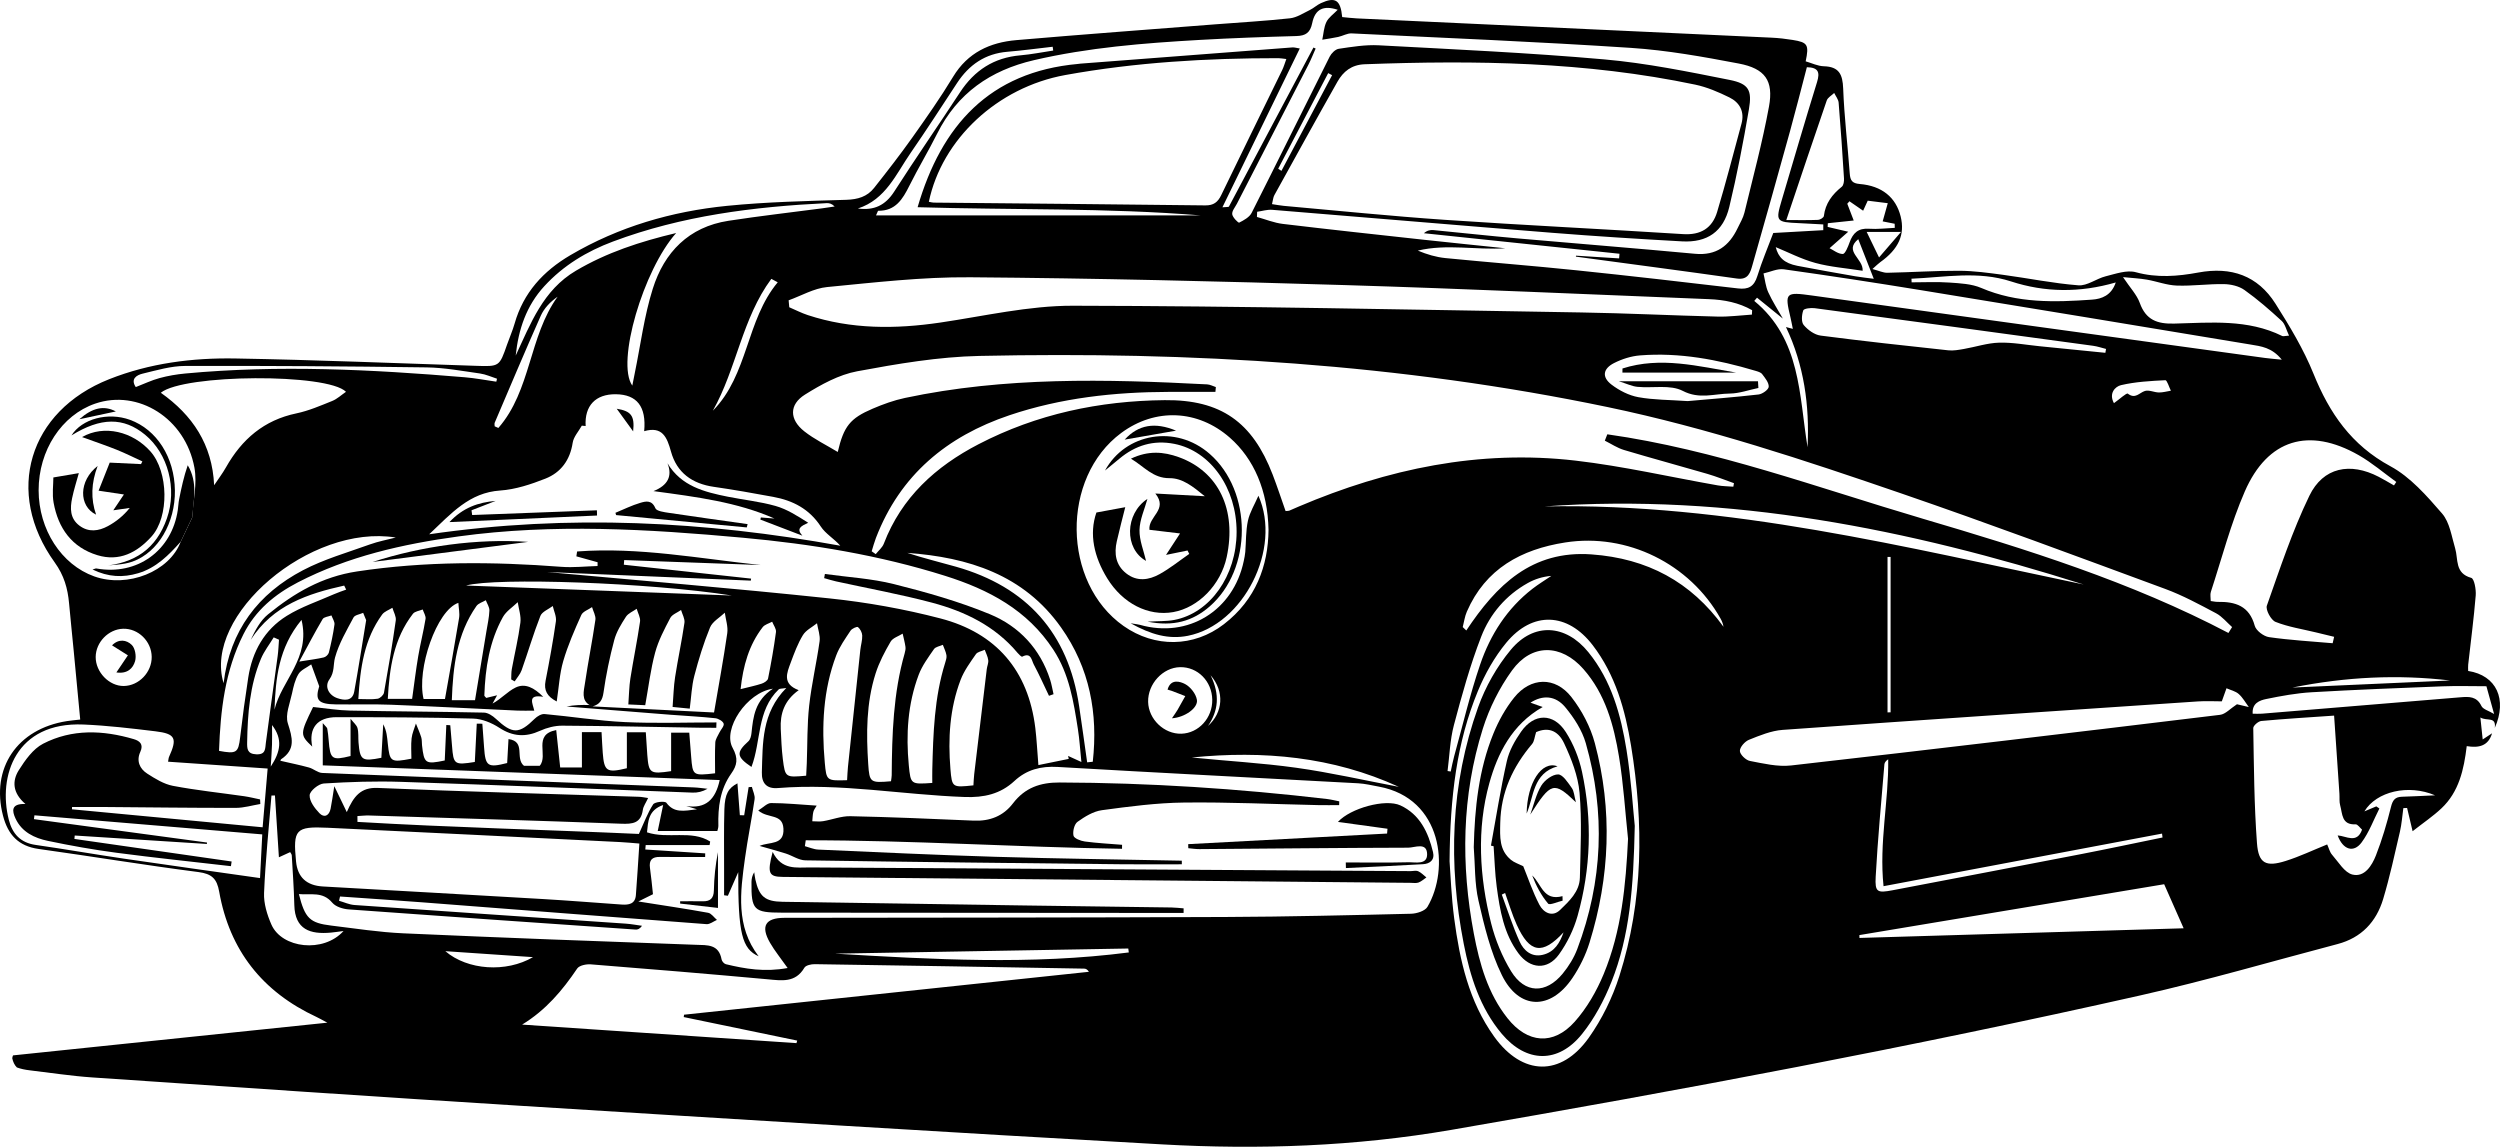 <?xml version="1.0" encoding="UTF-8"?>
<svg id="Layer_2" data-name="Layer 2" xmlns="http://www.w3.org/2000/svg" viewBox="0 0 5705.06 2617">
  <g id="Layer_1-2" data-name="Layer 1">
    <path d="m412.35,1236.21c-27.39,30.53-55.54,59.52-96.86,71.86-35.07,10.47-68.4,8.95-104.32-8.43,4.89-1.36,7.02-2.69,8.85-2.36,92.73,16.81,172.41-40.57,185.81-133.99,1.13-7.89,1.36-15.93,2.91-23.72,5.2-26.13,10.81-52.17,19.68-77.82,23.54,39.07,13.37,79.45,10.12,119.4-8.73,18.36-17.46,36.71-26.19,55.07Z"/>
    <path d="m250.37,1055.71c20.01.95,45.73,2.18,71.46,3.4,1.02-2.06,2.03-4.13,3.05-6.19-19.6-8.96-38.89-18.67-58.86-26.7-23.87-9.6-48.31-17.77-78.77-28.83,50.69-28.97,115.81-12.23,155.81,32.47,41.54,46.42,43.56,149.51,2.34,194.93-32.82,36.17-73.1,57.35-123.05,42.17-58.49-17.78-89.39-61.57-99.99-119.65-3.63-19.87-.58-40.97-.58-57.76,23.15-3.94,39.82-6.78,58.13-9.89-4.82,17.66-11.17,37.11-15.31,57.01-4.83,23.2-5.14,46.33,16.53,62.73,21.12,15.98,43.95,12.6,64.99,1.27,18.72-10.08,35.56-23.64,50-41.58-11.18,1.61-22.35,3.21-37.56,5.4,8.82-13.13,15.3-22.8,24.22-36.09-20.23-3.03-38.13-5.71-57.78-8.65,8.29-20.93,16.06-40.53,25.37-64.04Z"/>
    <path d="m232.68,1291.9c75.29-5.92,124.04-39.82,148.23-108.97,23.65-67.62,2.7-147.7-49.96-190.98-49.06-40.32-101.13-39.78-167.91,1.75,24-38.05,83.33-53.9,133.56-35.66,61.22,22.22,101.65,85.85,102.54,161.38.86,73.12-37.78,140.84-96.48,162.05-21.74,7.86-46.56,7.21-69.98,10.43Z"/>
    <path d="m222.86,1063.3q-22.25,57.87-3.58,111.15c-40.06-19.43-40.06-77.24,3.58-111.15Z"/>
    <path d="m264.39,938.92c-28.36,6.05-56.01,11.94-83.43,17.79,30.46-26.62,56.38-32,83.43-17.79Z"/>
    <path d="m255.67,1472.71c15.06-15.41,33.09-12.77,45.14-.87,7.6,7.51,10.61,25.59,7.52,36.63-4.8,17.09-18.07,29.75-42.75,26.05,9.79-14.55,18.03-26.8,26.27-39.05-11.82-7.44-23.65-14.89-36.17-22.77Z"/>
    <path d="m5632.41,1531.19c0-4.72-.47-9.67.07-14.51,5.86-52.62,12.88-105.15,17.17-157.89,1.1-13.58-3.36-38.19-10.17-40.07-38-10.53-29.29-42.38-36.77-67.42-8.15-27.27-12.41-59.35-29.8-79.43-34.81-40.21-72.26-83.22-117.91-107.89-88.99-48.1-139.06-120.89-175.53-211.1-22.57-55.84-54.35-108.55-86.69-159.69-40.65-64.29-101.01-85.25-176.25-71.28-46.84,8.7-94.14,12.61-142.5-.7-20.6-5.67-46.2,3.69-68.77,9.28-21.27,5.27-42.13,22.17-62.15,20.62-57.47-4.43-114.34-16.2-171.61-23.9-33.26-4.47-66.82-9.16-100.26-9.32-54.76-.25-109.54,3.52-164.32,4.57-9.55.18-19.2-4.67-34-8.56,9.41-8.29,13.33-12.42,17.88-15.65,41.94-29.8,56.8-62.91,46.55-104.23-10.79-43.47-42.56-69.91-93.46-74.14-17.19-1.43-21.57-8.12-22.7-23.64-4.75-64.77-12.57-129.39-15.02-194.23-1.22-32.3-9.37-49.87-44.19-50.81-14.01-.38-27.84-7.35-41.39-11.22,7.98-38.1,4.63-43.35-29.81-48.86-15.76-2.52-31.71-4.4-47.65-5.15-315.45-14.76-630.9-29.29-946.35-43.97-11.54-.54-23.03-2.04-33.87-3.04-3.73-39.33-15.82-46.7-48.51-31.81-8.96,4.08-16.44,11.37-25.33,15.7-14.75,7.18-29.64,17.19-45.25,18.9-56.59,6.18-113.5,9.32-170.29,13.76-151.4,11.85-302.86,23-454.16,36.05-60.21,5.2-110.97,28.39-144.37,83.64-28.9,47.82-61.16,93.7-93.53,139.31-27.71,39.04-57.16,76.88-86.85,114.45-15.77,19.95-37.18,26.22-63.34,27.01-90.79,2.75-181.86,4.75-272.15,13.77-126.36,12.62-246.86,47.6-357.46,112.52-61.96,36.37-107.27,85.67-127.31,156.14-4.63,16.29-11.64,31.9-17.22,47.93-17.62,50.65-17.54,50.25-71.66,48.47-182.74-6.01-365.47-13.52-548.26-16.75-98.26-1.74-195.72,10.7-288.15,47.32-183.52,72.71-239.56,258.05-124.25,418.06,21.39,29.69,29.7,59.3,32.79,93.16,3.35,36.81,7.23,73.57,10.76,110.36,4.92,51.32,9.73,102.65,14.69,155.08-12.66,1.46-21.46,2.18-30.16,3.53-113.99,17.7-174.26,107.61-145.98,216.09,11.24,43.13,34.99,69.26,81.18,75.69,121.64,16.93,242.85,37.05,364.64,52.72,30.78,3.96,42.24,15.34,47.43,44.69,23.64,133.83,98.84,228.72,221.93,285.92,6.05,2.81,11.84,6.2,24.94,13.12-243.92,25.38-480.07,49.95-717.34,74.64-.94,2.11-1.47,4.31-1.74,6.54,1.68,7.95,5.01,15.61,10.53,20.94,9.06,3.38,18.79,5.36,29.17,6.58,47.61,5.61,95.1,13.01,142.87,16.25,326.01,22.16,652.01,44.44,978.13,64.76,487.7,30.4,975.4,60.74,1463.28,88.03,220.81,12.35,440.81,4.72,660.1-33.13,526.7-90.91,1051.84-189.53,1573.24-307.07,150.85-34.01,299.54-77.61,449.18-116.99,54.16-14.25,88.32-50.64,103.93-102.61,15.18-50.54,26.33-102.33,38.29-153.8,4.09-17.58,5.28-35.82,7.8-53.76,2.85-.13,5.71-.25,8.56-.38,3.57,15.06,7.14,30.11,12.58,53.09,24.74-19.42,46.7-34.21,65.73-52.12,40.11-37.74,51.34-88.57,57.8-142.07,27.48,4.64,49.29-.18,57.76-29.29-5.66,3.73-11.31,7.46-21.36,14.08-1.82-17.27-3.27-31.09-5.28-50.16,14.65,9.08,36.4-3.24,32.89,23.77,28.91-65.25,3.85-119.82-60.74-129.93Zm-41.29,21.69c-117.9,5.29-235.81,10.58-359.7,16.13,123-24.64,240.9-30.12,359.7-16.13Zm-208.68-514.26c30.4,17.33,57.38,40.64,85.93,61.2-1.75,2.65-3.5,5.29-5.25,7.94-11.61-6.57-23.02-13.52-34.85-19.66-65.06-33.78-126.71-21.93-158.29,43.38-38.88,80.4-67.06,166.11-96.94,250.56-3.33,9.4,9.38,33,19.76,37.12,29.13,11.57,60.94,16.39,91.7,23.87,14.01,3.41,28.03,6.79,42.05,10.18-1.12,4.88-2.25,9.77-3.38,14.65-48.44-4.27-97.1-6.99-145.17-13.89-12.27-1.76-29.61-14.88-32.66-26.05-12.4-45.36-44.28-55.11-84.58-54.42-4.82.08-9.66-1.14-15.84-1.93,0-7.65-1.7-14.82.26-20.8,25.13-76.73,45.39-155.65,77.54-229.36,52.06-119.36,146.45-147.35,259.71-82.78Zm-1858.15,117.03c423.53-30.29,830.74,51.8,1230.75,178.21-406.98-85.18-810.83-186.42-1230.75-178.21Zm790.1,115.3v354.65c-2.34.02-4.67.04-7.01.05v-354.66c2.34-.01,4.67-.03,7.01-.04Zm71.17-87.94c-237.55-69.99-471.03-156.97-717.63-191.92-1.9,4.85-3.8,9.69-5.69,14.54,14.54,7.21,28.41,16.64,43.74,21.23,63.14,18.9,126.81,36.02,190.08,54.48,20.6,6.01,40.6,14.12,60.87,21.27-.47,2.68-.93,5.35-1.4,8.03-11.82-.95-23.81-.94-35.43-2.98-108.17-19.02-215.64-43.85-324.54-56.52-219.63-25.57-429.41,18.71-631.45,104.65-7.35,3.12-14.59,6.51-21.97,9.54-1.71.7-3.81.44-8.41.88-9.65-27.34-18.87-55.55-29.5-83.21-46.17-120.12-118.3-171.16-246.36-169.87-148.88,1.5-291.72,31.56-424.78,100.58-97.87,50.77-175.62,121.12-216.2,226.95-3.45,9.01-12.2,15.98-18.48,23.9-3.08-2.18-6.15-4.35-9.23-6.53,3.21-10.16,5.9-20.52,9.72-30.45,55.29-143.68,161.93-231.9,304.77-280.03,117.72-39.66,239.55-52.91,363.15-53.27,35.6-.1,71.2-.02,106.8-.02.33-3.65.65-7.31.98-10.96-6.61-2.13-13.13-5.81-19.83-6.16-230.87-12.03-461.51-17.46-689.59,30.96-25.22,5.35-50.02,14.35-73.79,24.52-51.63,22.07-65.86,40.18-79.6,98.79-26.59-16.13-53.47-29.07-76.33-47.1-34.17-26.94-34.99-61.01,1.55-83.85,36.69-22.94,77.38-45.42,119.1-53.19,91.99-17.12,185.55-33.05,278.79-35.05,481.78-10.38,960.87,18,1433.94,116.76,228.36,47.67,449.34,121.21,669.4,196.83,202.06,69.44,402.32,144.16,602.8,218.09,40.1,14.79,78.19,35.49,116.08,55.57,13.87,7.35,24.49,20.82,36.59,31.5-2.79,4.48-5.58,8.96-8.37,13.44-222.49-116.82-460.66-190.94-699.75-261.38Zm-1946.75,548.83c-22.06,4.49-44.12,8.98-69.17,14.08-2.69-33.13-3.91-58.9-7-84.44-15.98-131.78-89.57-217-216.34-250.14-82.74-21.63-167.97-36.8-253.05-45.76-222.42-23.45-445.36-41.9-644.91-60.21,139.27,5.88,302.16,12.75,465.05,19.62.2-1.53.39-3.06.59-4.59-96.79-10.57-193.59-21.14-290.38-31.71.28-3.54.57-7.07.85-10.61,103.9,3.78,207.8,7.56,311.69,11.34-139.52-14.62-278.34-41.54-419.19-30.95-.56,3.7-1.12,7.39-1.68,11.09,16.15,4.5,32.3,8.99,48.45,13.49-.03,2.87-.05,5.74-.08,8.61-27.56.74-55.32,3.93-82.66,1.83-155.79-11.98-310.65-12.92-466.18,10.54-80.29,12.11-143.5,49.42-203.1,97.91-17.53,14.26-29.05,35.91-39.6,58.21,50.99-79.3,130.12-105.27,213.35-123.84l4.53,9.2c-9.13,3.4-18.45,6.35-27.34,10.29-36.37,16.11-74.89,28.84-108.35,49.67-50.86,31.67-78.63,81.35-87.76,140.52-7,45.39-13.21,90.93-18.51,136.55-4.07,35.11-8.05,38.53-48.19,30.95,3.2-91.96,13.38-182.44,55.88-266.52,27.32-54.06,71.14-90.58,123.76-117.85,115.21-59.71,239.84-87.57,366.93-104.99,216.31-29.65,432.82-16.73,648.98,3.01,156.42,14.28,310.96,39.58,461.34,86.95,99.58,31.37,187.66,77.7,247.04,168.55,36.39,55.68,46.2,118.37,56.06,181.51,3.65,23.37,5.07,47.09,7.93,74.75-12.92-5.91-21.62-9.89-30.32-13.86.46,2.27.93,4.54,1.39,6.8Zm-186.98-204.87c-9.65,79.9-19.2,159.8-28.66,239.72-.93,7.85-1.13,15.79-1.8,25.51-48.04,5.12-48.97,5.19-52.47-37.41-5.68-69.2-1.72-137.84,23.22-203.33,7.99-20.99,22-39.92,34.93-58.64,3.73-5.4,13.29-6.76,20.18-9.98,2.8,7.85,6.98,15.54,7.98,23.62.82,6.59-2.55,13.6-3.38,20.51Zm-124.32,259.7c-48.93,3.43-49.4,3.48-53.58-40.07-6.74-70.37-2.53-139.98,22.51-206.61,7.9-21.02,21.98-39.97,34.92-58.7,3.7-5.36,13.33-6.63,20.24-9.78,2.88,7.88,6.87,15.56,8.24,23.69.93,5.53-1.23,11.87-3,17.53-24.77,79.23-27.22,161.13-29.3,243.07-.25,9.81-.03,19.62-.03,30.86Zm-63-295.87c-26.08,91.11-28.92,184.66-29.61,278.46-.03,3.88-.9,7.75-1.62,13.59-47.12,3.98-49.16,3.08-51.94-38.82-4.63-69.86-4.7-139.78,16.85-207.29,8.07-25.28,20.79-49.44,34.22-72.45,4.99-8.55,18.1-12.35,27.5-18.32,2.2,10.01,4.92,19.95,6.38,30.07.68,4.75-.44,10.03-1.8,14.76Zm-101.2-8.11c-9.52,88.97-18.91,177.96-28.22,266.96-1.01,9.65-1.28,19.38-2.01,30.79-46.65,1.41-47.15,1.46-50.91-40.14-7.51-83.24-3.78-165.61,26.09-244.66,7.61-20.13,20.74-38.35,32.75-56.52,3.13-4.74,14.69-9.86,16.91-8.06,5.18,4.21,9.43,12.41,9.7,19.16.42,10.75-3.13,21.59-4.3,32.47Zm-158.79,29.15c7.95-21.35,15.95-43.14,27.71-62.43,6.92-11.36,21.21-18.23,32.19-27.12,2.18,13.71,7.75,27.9,5.92,41.05-6.84,49.21-18.35,97.83-23.8,147.15-4.8,43.43-3.81,87.5-5.43,131.29-.36,9.64-.95,19.27-1.41,28.38-47.39,4.28-47.97,4.35-53.3-38.23-2.83-22.66-3.6-45.61-4.72-68.45-1.71-34.69,8.01-64.9,40.94-88.48-38.25-14.35-26.89-39.55-18.1-63.16Zm-33.74-69.41c-4.72,35.53-11.01,70.88-18.06,106.04-.95,4.74-8.78,9.71-14.42,11.59-14.05,4.67-28.67,7.62-48.23,12.56,5.73-53.47,19.06-100.69,50.35-141.36,4.7-6.11,14.32-8.43,21.67-12.51,3.1,7.92,9.68,16.31,8.7,23.69Zm-237.12,188.89c32.87,2.57,65.85,4.16,98.61,7.68,7.12.77,17.56,6.77,19.16,12.44,1.56,5.49-6.53,13.53-9.93,20.66-3.49,7.32-8.81,14.77-9.19,22.38-1.2,23.59-.44,47.28-.44,70.2-50.71,5.79-51.19,5.42-54.61-37.83-1.41-17.75-2.81-35.5-4.34-54.86h-41.4v87.77c-48.11,7.17-51.04,5.03-54.37-36.85-1.33-16.71-2.22-33.45-3.42-51.9h-43.21v82.1c-46.08,11.15-51.83,7.17-55.07-35.41-1.13-14.84-1.73-29.72-2.71-47h-44.81v80.65h-49.57c-3-28.26-5.82-54.76-9.06-85.32-54.61,10.55-17.03,57.65-37.72,81.6h-35.83c-21.43-17.33,5.23-55.39-35.35-61.04-1.09,19.62-2.08,37.34-3.04,54.67-44.53,11.25-49.7,7.6-52.69-35.79-1.24-17.99-2.64-35.97-3.97-53.95-4.24-.04-8.49-.07-12.73-.11-1.48,29.33-2.97,58.67-4.42,87.4-46.79,7.45-48.76,5.95-52.02-36.53-1.21-15.76-2.66-31.5-4-47.25-3-.19-6.01-.39-9.01-.58-1.21,27.18-2.42,54.36-3.61,80.98-44.18,9.22-47.22,7.1-51.88-35.03-.66-5.96,0-12.27-1.75-17.85-3.37-10.7-8.03-20.99-12.16-31.45-3.43,11.24-8.6,22.28-9.86,33.75-1.71,15.57-.43,31.47-.43,46.5-47.33,9.04-49.4,7.69-53.89-34.41-1.55-14.55-2.35-29.18-10.46-44.12-1.42,25.64-2.83,51.28-4.22,76.46-44.21,8.86-48.74,5.78-52.14-34.91-.92-10.95.46-22.39-2.3-32.78-1.87-7.04-9.12-12.64-15.87-21.33v84.97c-42.54,10.62-46.55,7.82-49.94-35.89-.69-8.94-1.68-17.88-3.24-26.7-.42-2.4-3.4-4.34-10.24-12.5v96.41c299.77,11.1,602.44,22.31,905.81,33.54-9.69,44.63-31.88,66.17-76.44,59.19,5.51,1.69,11.02,3.37,24.6,7.53-31.25,4.17-52.56,8.47-69.85-14.87-3.22-4.35-26.41-2.16-30.19,3.64-12.71,19.55-20.82,42.09-32.53,67.48-211.76-9.6-427.18-14.74-642.22-27.48-.03-4.44-.07-8.87-.1-13.31,8.89-.47,17.81-1.6,26.68-1.32,191.79,5.99,383.59,11.69,575.34,18.79,26.05.96,44.95-.93,49.29-31.5,1.19-8.4,7.01-16.14,12.08-27.16-8.23-1.14-14.52-2.59-20.85-2.8-198.77-6.5-397.6-11.78-596.29-20.21-38.85-1.65-54.82,19.16-70.53,55.15-10.5-21.8-17.71-36.75-28.51-59.18-3.68,22.87-5.54,37.33-8.44,51.58-3.23,15.87-14.55,21.43-25.47,10.1-10.77-11.18-22.97-27.49-22.33-40.97.47-9.84,20.29-26.06,32.28-26.82,58.69-3.71,117.72-5.67,176.49-3.73,221.74,7.3,443.42,16.42,665.13,24.55,11.28.41,22.67-2.11,34.04-8.75-10.49-1.08-20.96-2.74-31.48-3.14-282.59-10.9-565.19-21.55-847.76-32.98-10.21-.41-19.77-9.52-30.23-12.41-20.82-5.76-42.06-10.02-64.46-15.21-.7,3.1-1.11-2.3,1.11-3.8,33.44-22.52,25.48-49.09,15.1-81.8-6.28-19.78,4.7-45.47,9.51-68.17,3.22-15.22,6.88-31.28,14.76-44.29,5.71-9.44,18.65-14.51,29.1-22.05,6.48,17.72,11.28,30.86,18.23,49.89-9.68,31.38-2.93,40.85,38.01,41.38,41.97.54,84-.86,125.92.78,96.19,3.78,192.33,8.96,288.5,13.4,11.8.55,23.65.07,38.3.07-3.43-16.43-16.66-37.76,20.45-31.58-20.89-20.89-41.31-31.58-62.96-21.15-18.44,8.88-32.92,25.99-52.65,36.58,2.91-5.33,5.83-10.67,10.32-18.89-9.77,2.38-17.49,4.26-24.72,6.02-2.11-2.59-4.38-4.09-4.34-5.5,2.1-62.49,11.54-123.57,42.31-178.94,7.48-13.46,22.41-22.79,33.91-34.02,2.25,15.63,8.01,31.72,6.04,46.8-4.63,35.58-13.12,70.65-19.61,106.01-1.4,7.64-.94,15.61-1.34,23.43,2.63,1.5,5.26,2.99,7.89,4.49,5.39-8.44,12.6-16.24,15.86-25.44,14.6-41.2,26.87-83.26,42.82-123.9,3.83-9.74,18.55-15.21,28.26-22.65,2.59,11.67,8.75,23.85,7.16,34.93-6.5,45.43-14.76,90.64-23.58,135.7-4.32,22.08,3.6,35.93,25.44,47.22,4.93-32.29,6.45-63.21,14.88-92.11,10.52-36.05,25.78-70.87,41.21-105.23,3.61-8.05,16.12-12.1,24.53-17.99,2.74,9.7,8.97,19.91,7.65,29.03-7.02,48.39-16.68,96.39-23.82,144.76-2.63,17.82-8.97,38.51,10.99,49.95,2.07.64,4.13,1.97,6.22,2.78.09,0,.18,0,.27.01,15.79-4.44,22.31-13.7,24.81-31.35,5.71-40.35,14.07-80.53,24.52-119.93,5-18.84,15.94-36.59,26.69-53.21,5.19-8.02,16.19-12.27,24.55-18.23,2.74,9.77,8.96,20.04,7.63,29.21-6.3,43.42-15.21,86.46-22.05,129.81-2.91,18.47-3.02,37.39-4.64,59.27,14.74.67,26.96,1.22,38.56,1.75,7.59-41.98,12.25-81.73,22.54-119.95,7.41-27.51,21.19-53.6,34.54-79.06,4.27-8.15,16.23-12.28,24.67-18.25,2.78,9.75,9.06,20.01,7.73,29.16-6.03,41.45-14.9,82.47-21.33,123.87-3.34,21.5-3.74,43.47-5.71,68.2,13.58,1.33,24.89,2.44,39.14,3.84,3.46-26.26,4.27-51.2,10.41-74.76,9.76-37.44,21.18-74.72,35.87-110.44,5.58-13.56,22.15-22.59,33.72-33.69,2.08,15.61,7.76,31.73,5.6,46.73-8.63,59.92-19.7,119.49-30.16,180.94-90.22-4.52-183.65-9.21-277.08-13.9-.12.03-.23.07-.35.11-2.29-.88-4.31-1.86-6.13-2.9-.71-.22-1.42-.36-2.13-.38-16.9-.3-33.81-.15-50.91,3.44,80.29,6.38,160.58,12.82,240.88,19.1Zm-74.61,293.67c-2.81,42.27-5.02,80.04-7.95,117.74-1.58,20.36-16.28,22.61-32.57,21.47-59.76-4.19-119.48-9.02-179.28-12.54-167.44-9.86-334.91-19.22-502.38-28.7q-55.99-3.17-61.27-56.9c-7.19-73.38-1.14-80.57,72.43-77.09,222.42,10.51,444.82,21.66,667.22,32.65,13.77.68,27.5,2.09,43.8,3.37Zm-838.32-225.8c.43-13.51.09-27.05.09-44.63,24.71,32.3,19.64,60.46-2.98,94.9,1.24-20.92,2.42-35.58,2.89-50.27Zm-13.97-4.61c-1.85,14.11.1,27.73-21.9,26.78-20.76-.9-21.12-12.49-20.86-27.69,1.09-65.05,6.02-129.57,31.5-190.36,7.26-17.31,19.28-32.61,29.12-48.84,4.02,1.79,8.04,3.57,12.05,5.36-.97,12.29-1.35,24.65-2.99,36.85-8.87,65.98-18.29,131.89-26.92,197.9Zm19.64-75.06c2.7-70.92,8.77-140.79,61.69-204.93,21.07,87.25-45.74,138.15-61.69,204.93Zm421.25-209.29c-9.98,60.77-21.03,121.37-32.22,184.87h-48.83c-16.36-68.24,30-202.78,79.4-219.38.71,12.35,3.41,23.79,1.65,34.5Zm39.61-27.26c4.41-6.31,14.12-8.92,21.37-13.25,2.92,7.84,8.48,15.79,8.19,23.51-.6,15.85-4.2,31.6-6.79,47.36-8.55,51.97-17.19,103.92-26.03,157.27h-52.92c2.76-77.51,11.46-150.8,56.17-214.89Zm-116.14,29.38c-4.62,28.47-11.86,56.5-16.69,84.94-5.33,31.31-9.07,62.88-13.95,97.54h-55.52c3.81-70.62,13.47-137.33,57.35-194.16,4.37-5.65,14.73-6.68,22.31-9.85,2.34,7.21,7.59,14.88,6.51,21.54Zm-67.94,3.5c-7.84,55.14-17.05,110.09-26.92,164.9-.99,5.5-8.99,12.93-14.6,13.78-13.38,2.03-27.28.65-43.95.65,4.3-71.22,13.35-136.53,54.35-192.8,5.16-7.08,15.47-10.39,23.39-15.45,2.76,9.66,9.01,19.82,7.72,28.91Zm-94.82,162.49c-4.22,23.07-24.23,19.68-38.33,14.95-19.55-6.56-30.21-26.37-18.34-42.85,12.25-17.02,8.44-33.83,12.91-50.08,8.78-31.91,26.35-61.58,42.12-91.21,3.09-5.81,14.48-7.21,22.04-10.64,3.16,7.71,6.33,15.43,6.85,16.71-9.78,59.17-17.76,111.29-27.24,163.13Zm-45.09-153.1c-2.92,21.52-7.57,42.86-12.79,63.96-1.1,4.46-6.85,9.9-11.4,10.99-14.9,3.57-30.23,5.34-56.15,9.54,19.68-36.25,35.66-67.07,53.33-96.89,2.98-5.02,13.22-5.74,20.11-8.45,2.48,6.97,7.79,14.33,6.91,20.85Zm300.19-89.05c68.41-18.82,418.09-6.92,606.7,22.78-184.47-6.93-406.65-15.27-606.7-22.78Zm-305.3-421.19c-26.75,10.76-53.72,22.48-81.74,28.32-73.94,15.4-124.55,59.11-160.67,123.07-8.02,14.21-18,27.31-27.08,40.92-4.22-93.14-49.4-159.92-121.69-211.04,52.61-42.82,380.52-44.85,422.61-2.15-10.84,7.38-20.23,16.38-31.43,20.88Zm145.1,311.65c-19.68,5.12-39.88,8.77-58.92,15.65-51.4,18.58-104.82,33.74-152.88,58.94-102.09,53.54-166.72,137.19-181.19,257.82-47.57-154.74,197.49-364.19,392.99-332.4Zm502.28-326.97c47.77.59,69.79,27.94,64.49,84.3,41.38-11.94,52.1,13.5,61.2,46.53,13.28,48.2,48.24,73.32,97.64,80.44,45.43,6.55,90.68,14.57,135.82,22.94,44.75,8.29,82.19,27.5,108.41,67.66,10.79,16.52,30.11,27.47,44.49,43.79-309.13-55.72-618.52-72.58-938.18-26.1,51.24-48.34,91.68-95.07,162.01-99.86,34.94-2.38,70.23-14.1,103.18-27.11,35.34-13.95,56.27-42.25,62.28-81.81,2.09-13.77,13.64-26.1,20.87-39.09,2.9.28,5.81.55,8.71.83-2.68-46.45,22.71-73.1,69.08-72.53Zm221.21,37.58c54.12-95.79,66.79-211.06,133.47-300.9,4.86,2.62,9.72,5.24,14.58,7.86-72.4,86.58-66.89,210.65-148.05,293.04Zm835.82,673.86c-24.86-166.66-119.45-271.96-280.88-317.83-37.17-10.56-74.78-19.59-111.19-31.62,139.26,10.19,265.44,49.57,350.86,170.19,65.52,92.51,84.65,196.55,72.38,306.45-4.27.46-8.55.92-12.82,1.37-6.1-42.86-11.96-85.75-18.35-128.57Zm96.19-623.15c77.76-57.52,174.73-53.29,247.79,10.81,54.88,48.15,86.51,120.91,88.28,210.37-.7,81.91-28.98,159.23-101.9,215.35-68.94,53.07-157.86,53.94-228.85,4.05-140.49-98.75-143.39-338.46-5.33-440.58Zm197.99,668.62c23.46-34.7,27.72-71.13,5.82-115.7,32.53,37.44,28.24,85.12-5.82,115.7Zm-63.76-134.11c40.17-.77,72.71,32.11,73.43,74.2.7,41.63-30.92,76.47-70.49,77.66-39.26,1.18-74.95-32.95-75.85-72.54-.94-41.1,33.5-78.56,72.92-79.32Zm499.12,273.11c-78.1-14.81-155.79-32.6-234.42-43.6-78.9-11.04-158.75-15.32-238.02-23.39,162.8-16.2,321.39-2.19,472.45,66.99Zm491.11-967.02c18.19-9.29,39.28-15.96,59.57-17.55,89.82-7.06,176.94,9.46,262.63,35.01,5.67,1.69,12.73,3.54,15.92,7.76,6.63,8.78,15.49,19.46,14.92,28.85-.39,6.54-14.43,16.6-23.23,17.6-55.47,6.34-111.19,10.59-161.7,15.07-41.32-2.9-77.64-2.56-112.72-8.98-21.52-3.94-43.47-15.18-61.05-28.61-22.35-17.08-19.83-36.13,5.67-49.16Zm471.34-62.79c-13.94-1.82-29.14-12.92-38.49-24.12-5.85-7.01-4.51-23.18-.96-33.35,1.5-4.3,17.27-6.2,26.01-5.04,211.89,28.22,423.71,56.96,635.51,85.83,9.96,1.36,19.64,4.75,29.44,7.19-.52,2.94-1.05,5.88-1.57,8.82-50.08-5.02-100.16-10.07-150.25-15.04-30.82-3.06-61.73-9.02-92.44-8.1-26.85.8-53.4,9.74-80.2,14.39-11.67,2.02-23.85,4.32-35.43,3.08-97.29-10.48-194.6-20.98-291.62-33.64Zm685.73,113.12c32.86-7.68,67.23-9.54,101.11-11.26,3.8-.19,8.4,15.59,12.63,23.96-9.12,1.46-18.27,4.18-27.37,4.04-10.7-.15-22.44-6.32-31.78-3.48-12.87,3.92-21.86,19.45-39.2,6.11-2.88-2.21-19.09,12.91-31.62,21.78-12.24-22.46,2.83-38.04,16.22-41.16Zm58.84-240.77c22.95,3.98,45.51,12.77,68.45,13.58,35.73,1.26,71.66-3.98,107.45-3.35,15.84.28,34.22,4.43,46.8,13.37,29.95,21.28,57.87,45.67,84.99,70.56,7.98,7.33,10.57,20.53,16.87,33.62-10,.67-13.37,1.97-15.56.88-78.79-38.98-163.39-30.48-246.63-28.34-38.66.99-64.44-8.25-78.41-47.07-6.76-18.79-22.01-34.53-38.31-58.99,21.45,2.18,38.08,2.92,54.36,5.74Zm-309.87,4.12c77.45,25.16,156.44,26.23,238.98,2.32-9.9,29.6-32.2,37.65-53.82,39.19-85.69,6.12-171.06,8.62-253.11-26.62-22.03-9.46-48.27-10.62-72.8-12.35-28.59-2.01-57.42-.47-86.15-.47-.1-2.77-.19-5.53-.29-8.3,75.8-3.16,151.43-18.39,227.19,6.22Zm-207.37,19.63c251.38,40.99,502.65,82.67,753.92,124.37,23.73,3.94,48.74,6.49,71.33,34.58-18.18-1.87-28.49-2.62-38.71-4.03-344.4-47.37-688.81-94.6-1033.15-142.4-60.56-8.41-62.96-6.91-49.38,50.02,1.82,7.61,3.2,15.32,5.42,26.08-6.81-1.81-11.24-2.99-15.67-4.17,41.23,86.88,54.07,178.83,49.25,274.26-19.49-119.13-15.25-246.48-121.63-333.89,2.1-2.45,4.2-4.9,6.31-7.36,19.67,15.92,39.35,31.83,59.02,47.75-11.29-19.98-23.91-39.36-33.4-60.16-6.03-13.21-7.4-28.55-10.87-42.93,15.53-3.39,31.73-11.49,46.5-9.42,103.86,14.55,207.54,30.43,311.05,47.31Zm-105.87-25.69c-13.96-1.85-28.04-3.22-41.94-5.65-44.17-7.72-88.35-15.41-132.37-23.94-30.35-5.88-43.63-19.5-49.41-42.61,27.72,11.34,58.09,27.2,90.38,36.03,34.06,9.31,69.96,11.92,107.94,17.9,1.99-27.94-43.85-44.17-10.03-72.13,11.92,30.41,23.03,58.78,35.42,90.39Zm62.15-106.84c-19.36,22.45-32.98,38.25-50.13,58.15-10.56-21.79-18.34-37.86-28.17-58.15h78.3Zm-117.63-70.02c9.96,6.88,19.92,13.75,31.2,21.53,3.1-6.76,6.63-14.45,10.49-22.89,13.73,1.72,27.69,3.47,45.74,5.73-3.95,14.08-7.48,26.68-11.64,41.51,8.58,1.69,17.97,3.54,27.36,5.4.09,3.11.19,6.22.28,9.33-19.64.84-39.41,3.46-58.9,2.07-24.46-1.73-36.61,9.81-44.22,31.08-3.56,9.94-10.19,26.51-15.42,26.51-10.9,0-21.79-9.04-30.31-13.21,15.39-13.55,27.01-23.79,42.64-37.56-20.38-4.78-33.7-7.9-47.02-11.02.16-2.8.32-5.6.48-8.41,19.04-2,38.09-4.01,59.04-6.21-5.12-13.33-9.9-25.79-14.69-38.26,1.65-1.87,3.3-3.74,4.96-5.61Zm-51.84-230.01c2.37-6.86,11.18-11.49,16.99-17.16,3.51,7.37,9.51,14.53,10.14,22.14,4.76,57.58,8.66,115.24,12.23,172.91.39,6.33-.84,15.57-4.98,18.89-21.89,17.58-37.55,38.02-40.97,66.92-.42,3.53-8.49,8.56-13.18,8.75-22.45.92-44.96.41-72.55.41,32.19-95.66,61.79-184.42,92.31-272.86Zm-1210.25-147.06c21.44-.59,31.65-7.83,36.09-29.66,6.38-31.4,25.09-41.15,58.17-30.32-9.89,10.29-20.89,17.67-25.84,27.95-5.86,12.15-6.49,26.81-9.39,40.38,12.16-2.07,24.42-3.72,36.46-6.35,10.29-2.24,20.47-8.53,30.46-8.05,212.57,10.24,425.25,19.06,637.58,33.05,82.4,5.43,164.51,20.25,245.82,35.69,60.18,11.43,79.95,38.91,69.09,98.18-14.91,81.35-36.48,161.49-55.99,241.96-3.01,12.4-10.03,23.89-15.62,35.6-19.48,40.81-48.94,62.94-97.15,58.44-135.25-12.63-270.68-23.24-405.99-35.22-63.69-5.64-127.26-12.71-190.91-18.83-7.1-.68-14.4.62-21.81,7.13,148.78,15.61,297.55,31.23,446.33,46.84-.3,3.53-.59,7.06-.89,10.59-32.79-2.07-65.58-4.14-98.37-6.22-.07.74-.15,1.48-.22,2.22,122.51,16.55,245.08,32.67,367.49,49.98,26.11,3.69,30.57-14.04,35.4-30.98,29.04-101.8,57.63-203.72,85.85-305.75,13.29-48.04,25.41-96.39,38.31-145.56,25.97.67,30.34,10.99,23.2,34-27.8,89.67-53.96,179.84-80.68,269.84-14.22,47.9-12.76,49.76,38.72,51.99,18.74.81,37.47,1.96,56.21,2.95,0,4.38,0,8.75,0,13.13-36.92,2.08-73.84,4.15-114.1,6.42-11.85,31.53-25.9,64.44-36.42,98.45-7.37,23.81-20.23,30.87-44.11,28.06-123.02-14.45-246.08-28.68-369.29-41.45-99.35-10.3-198.97-17.99-298.37-27.8-21.35-2.11-42.29-8.37-63.02-17.05,66.57-15.88,133.09-.92,199.73-5.3-62.06-6.48-124.14-12.71-186.16-19.49-107.25-11.73-214.52-23.31-321.64-36.15-20.03-2.4-39.39-10.42-59.05-15.85.16-3.95.33-7.89.49-11.84,11.42-1.59,23.02-5.36,34.25-4.46,213.11,17.23,426.13,35.51,639.27,52.46,98.6,7.84,197.35,14.12,296.12,19.55,57.5,3.16,94.28-22.16,107.79-78.44,17.7-73.69,32.08-148.29,44.83-223.03,7.44-43.65-.36-58.26-43.94-66.96-94.82-18.93-190.21-38.37-286.31-46.86-171.11-15.12-342.88-22.91-514.46-32.15-30.26-1.63-61.11,3.51-91.32,7.98-7.75,1.15-16.84,10.25-20.74,18-59.6,118.68-118.12,237.91-178.05,356.42-5.03,9.95-17.8,16.88-28.46,22.3-1.92.97-14.96-11.86-15.84-19.17-.91-7.49,6.65-16.1,10.76-24.09,54.37-105.72,108.85-211.38,163.1-317.16,6.14-11.96,11.04-24.56,16.51-36.86-1.67-.77-3.35-1.53-5.02-2.3-64.2,121.02-128.39,242.05-192.86,362.93-.72,1.35-5.25.68-14.9,1.63,59.57-122.28,117.31-240.82,176.55-362.41-7.88-1.21-12.36-2.77-16.69-2.44-161.3,12.23-322.59,24.63-483.89,37.02-1.99.15-3.96.54-5.95.72-201.31,18.3-311.22,140.1-365.6,326.93,214.9,6.53,431.37,1.15,646.76,18.74h-741.69c3.69-8,4.35-10.61,4.97-10.6,39.51.55,55.87-26.46,71.11-57.03,20.04-40.21,43.31-78.82,63.46-118.98,46.3-92.33,121.25-144.52,220.92-167.7,124.32-28.91,250.61-38.87,377.32-46.15,73.82-4.24,147.75-6.85,221.67-8.88Zm93.6,104.31c13.23-23.39,32.22-38.82,62.12-39.94,253.04-9.44,505.27-5.79,754.38,46.51,26.92,5.65,53.2,16.97,78.03,29.2,23.56,11.6,34.98,32.53,27.57,59.9-18.22,67.24-35.57,134.75-55.61,201.45-11.05,36.77-37.3,53.14-77.62,50.57-181.35-11.54-362.88-20.29-544.17-32.64-122.48-8.35-244.68-21.01-366.99-31.84-7.83-.69-15.59-2.26-27-3.97,2.32-9.26,2.6-15.48,5.3-20.36,47.74-86.44,95.38-172.93,143.99-258.88Zm-135.16,198.47c38.03-72.73,76.07-145.46,114.1-218.19,2.97,1.56,5.95,3.12,8.92,4.69-38.54,72.8-77.08,145.6-115.62,218.4-2.47-1.63-4.94-3.27-7.4-4.9Zm-129.94,60.1c-7.85,16.28-17.48,23.81-36.53,23.57-206.64-2.56-413.29-4.31-619.94-6.35-2.93-.03-5.84-1-10.8-1.9,29.78-142.4,156.08-261.13,311.56-289.28,160.51-29.06,322.94-38.47,485.94-38.45,4.9,0,9.81,1.02,18.3,1.96-3.47,9.38-5.76,17.64-9.45,25.21-46.32,95.09-93.11,189.95-139.08,285.22Zm-708.71-96.37c36.29-52.45,70.83-106.11,105.88-159.41,27.34-41.59,64.15-67.02,114.89-71.24,34.49-2.87,68.83-7.56,103.23-11.44.42,2.89.83,5.78,1.25,8.67-25.01,3.73-49.9,8.76-75.04,10.93-60.11,5.19-104.63,34.07-137.41,84.09-49.72,75.87-101.42,150.47-150.38,226.83-20.08,31.32-46.03,43.68-82.91,38.57,63.67-20.56,87.08-78.7,120.49-127Zm134.64,283.95c285.76,2.22,571.52,9.23,857.17,17.88,276.68,8.38,553.22,21.17,829.82,32.07,34.87,1.37,68.32,7.85,98.54,25.19-.15,3.35-.3,6.7-.45,10.05-25.94,1.63-51.93,5.19-77.81,4.56-103.9-2.53-207.74-7.75-311.65-9.45-386.68-6.34-773.38-14.68-1160.08-15.35-100.89-.17-201.99,23.56-302.68,38.4-102.2,15.07-203.13,15.61-302.33-17.03-14.48-4.76-28.19-11.87-42.26-17.89-.48-5.29-.96-10.57-1.44-15.86,29.17-10.46,57.71-27.35,87.61-30.23,108.28-10.44,217.07-23.18,325.57-22.33Zm-970.76,20.41c43.57-47.47,97.03-79.6,156.7-101.95,157.07-58.85,321.1-79.45,487.32-87.61,5.81-.29,11.67.72,18.57,7.64-9.56,1.41-19.11,2.94-28.7,4.21-71.23,9.4-142.67,17.49-213.67,28.43-90.6,13.96-146.48,71.86-172.67,155.06-19.66,62.45-27.87,128.51-41.15,192.96-1.55,7.51-2.98,15.05-5.56,28.1-37.43-52.55,25.4-264.49,100.06-348.2-82.44,19.6-158.3,44.43-228.76,86.01-75.13,44.34-103.24,120.58-137.4,193.68,6.21-59.64,24.25-113.64,65.26-158.32Zm-8.14,67.61c7.68-17.25,21.5-31.77,38.55-43.71-65.65,90.68-60.52,214.18-135.26,299.58-2.8-1.26-5.61-2.53-8.41-3.79,0-2.79-.88-5.96.13-8.32,34.72-81.37,69.02-162.93,104.99-243.75Zm-908.38,131.88c31.92-7.66,64.53-17.44,96.88-17.53,183.73-.54,367.47.74,551.18,3.31,40.7.57,81.37,8.24,121.87,13.94,13.2,1.86,25.82,7.83,38.7,11.92-.54,2.25-1.08,4.49-1.61,6.74-24.03-3.42-47.96-8.06-72.11-10.08-212.31-17.76-424.77-28.47-637.58-8.58-19.8,1.85-39.71,5.26-58.88,10.47-17.95,4.87-34.99,13.08-54.21,20.51-12.3-18.36,1.43-27.26,15.75-30.7Zm-237.44,266.3c-.14-90.95,52.38-171.51,128.97-197.83,97.89-33.64,205.83,33.39,226.55,146.02,6.71,36.46-2.95,75.94-5.13,114.04-8.73,18.36-17.46,36.71-26.19,55.07-25.32,67.96-121.02,106.32-197.33,79.11-74.97-26.74-126.75-106.89-126.88-196.4Zm258.05,380.03c.39,35.12-29.18,66.01-63.67,66.49-33.32.47-64.36-31.55-64.16-66.18.19-33.56,29.14-63.44,62.44-64.45,34.72-1.05,64.99,28.64,65.39,64.14Zm247.28,325.32c-12.02-2.46-23.95-5.53-36.07-7.27-54.31-7.81-109.01-13.47-162.85-23.71-20.64-3.93-40.47-16.26-58.63-27.93-17.31-11.13-25.15-29.11-15.71-49.62,7.94-17.25-1.37-25.04-14.89-29.02-70.16-20.69-140.96-23.67-207.01,10.47-22.92,11.85-40.91,37.39-55.38,60.33-15.35,24.34-14.69,51.71,15.08,77.17-33.78-1.13-30.39,16.36-22.58,33.19,14.36,30.94,43.08,44.54,73.78,50.99,51.73,10.87,103.92,20.18,156.32,27.1,86.98,11.48,174.29,20.55,261.46,30.63.53-3.56,1.06-7.11,1.59-10.67-119.6-17.16-239.2-34.32-358.79-51.49.24-2.6.47-5.2.71-7.8,100.52,6.43,201.04,12.85,301.56,19.28.12-1.08.24-2.17.37-3.25-131.66-17.79-263.32-35.58-394.99-53.37.38-2.92.76-5.84,1.14-8.76,171.7,14.38,343.41,28.76,519.9,43.55-1.72,33.53-3.36,65.62-5.1,99.7-106.08-15.1-208.69-29.33-311.17-44.42-67.13-9.88-133.99-21.65-201.15-31.3-34.66-4.98-52.94-25.59-60.99-57.34-25.21-99.45,15.53-223.98,170.53-217.37,54.8,2.34,109.5,8.88,164.01,15.47,45.78,5.54,50.38,15.87,31.1,58.46-1.14,2.52-1.16,5.56-2.2,10.92,75.25,5.17,149.48,10.27,227.24,15.62-3.75,43.94-7.35,86.02-11.45,134.06-146.31-13.81-290.69-27.43-435.07-41.05.05-1.76.09-3.52.14-5.27,24.65,0,49.3-.16,73.95.03,99.91.76,199.82,2.12,299.74,2.01,18.67-.02,37.33-5.76,56-8.86-.19-3.49-.38-6.99-.57-10.48Zm25.86,285.55c-9.8-22.35-17.74-48.24-16.74-72.12,3.11-74.18,10.9-148.16,16.88-222.22,2.65-.08,5.31-.16,7.96-.24,2.93,45.75,5.86,91.5,9.03,141.1,10.41-4.77,17.67-8.1,25.72-11.79,1.25,2.42,3.49,4.82,3.64,7.33,2.17,37.82,4.92,75.64,5.83,113.5,1.36,56.17,36.55,67.17,83.41,62.86,7.7-.71,15.35-1.91,28.86-3.63-45.69,50.7-140.65,39.79-164.59-14.8Zm396.96,60.78c64,4.35,128,8.7,200.06,13.6-61.18,35.81-149.46,29.92-200.06-13.6Zm803,204.07c-.58,1.92-1.16,3.84-1.74,5.76-208.69-14.09-417.38-28.19-626.07-42.28,53.95-32.88,91.98-77.92,125.7-127.97,4.78-7.1,20.72-10.32,31.04-9.51,134.47,10.63,268.89,21.85,403.22,34.06,32.47,2.95,63.56,8.6,84.19-26.37,3.28-5.55,15.62-8.23,23.71-8.11,204.86,3.03,409.71,6.59,614.56,10.17,3.65.06,7.28,1.4,11.07,7.24-307.98,32.63-615.95,65.27-923.93,97.9-.26,1.8-.51,3.6-.77,5.4,86.34,17.9,172.69,35.79,259.03,53.69Zm86.2-198.43c223.1-3.9,446.2-7.81,669.3-11.71.38,2.99.77,5.97,1.15,8.96-223.2,28.87-446.83,16-670.45,2.76Zm1352.02-106.83c-5.63,9.53-24.57,15.45-37.52,15.77-140.88,3.4-281.79,6.78-422.7,7.39-335.79,1.45-671.58,1.42-1007.37,1.92-43.32.07-54.69,18.9-32.62,57.07,10.67,18.45,24.37,35.15,40.09,57.46-52.31,9.69-96.79,1.98-140.99-8.7-3.96-.96-8.91-6.57-9.67-10.7-6.44-35.19-32.05-32.64-59-33.6-222.65-7.95-445.3-16.23-667.86-26.2-54.77-2.45-109.3-11.06-163.84-17.63-49.13-5.92-60.07-16.62-73.97-71.89,27.36,2.63,54.13-6.63,76.21,19.68,7.72,9.2,24.28,14.32,37.24,15.27,218.25,15.95,436.57,30.95,654.88,46.03,4.55.31,9.21-1.03,14.77-8.62-12.36-1.67-24.66-4.04-37.08-4.9-206.36-14.17-412.74-28.03-619.08-42.5-11.94-.84-23.55-6.36-35.32-9.7.77-3.24,1.55-6.48,2.32-9.73,62.58,4.42,125.18,8.5,187.72,13.31,216.2,16.62,432.38,33.62,648.62,49.78,7.63.57,15.82-6.28,23.75-9.67-6.68-5.62-12.69-14.91-20.15-16.26-50.82-9.2-101.94-16.74-159.24-25.8,14.64-7.27,23.8-11.82,33.38-16.57-2.25-20.22-3.98-40.03-6.78-59.7-2.6-18.23,4.67-25.68,22.84-25.41,34.33.51,68.67.15,103.01.15.06-2.75.12-5.51.17-8.26-45.57-2.94-91.14-5.88-136.7-8.82.29-3.36.57-6.73.86-10.09h145.82c.46-2.69.93-5.39,1.39-8.08-43.25-27.24-96-4.97-144.22-21.01,2.7-24.24,2.31-50.32,36.85-62.36-3.82,18.34-7.64,36.68-12.36,59.37h136.02c.56-2.63,2.5-7.31,2.38-11.94-1.1-42.44,3.87-83.22,29.36-119.17,13.28-18.72,16.66-34.27,3.12-58.8-23.46-42.5,32.31-126.46,92.01-134.85-40.96,26.74-45.09,63.79-48.91,101.18-.67,6.55-2.65,14.8-7.12,18.84-28.07,25.39-27.49,35.24,7.06,58.52,22.41-58.81,11.88-129.03,62.18-176.96,2.21-2.1,7.05-1.44,17.28-3.2-56.38,57.16-53.64,125.39-55.73,192.39-.78,25.07,11.27,38,36.26,35.98,143.22-11.6,284.6,15.4,427.04,20.41,43.43,1.53,80.86-6.67,112.99-36.51,27.89-25.9,60.32-34.34,98.95-32.08,228.41,13.37,456.93,24.79,685.4,37.27,15.86.87,31.59,4.71,47.3,7.61,145.91,26.89,161.82,188.19,110.97,274.33Zm60.27-414.38c18.11-68.22,36.93-136.7,62.43-202.37,20.05-51.64,56.39-94.35,106.32-122.18,16.04-8.94,33.85-14.69,53.69-16.28-14.38,9.75-29.34,18.77-43.05,29.39-57.94,44.9-96.2,104.83-119.35,172.69-23.46,68.78-40.1,139.89-59.51,210.03-3.13,11.29-5.17,22.88-7.71,34.33-2.41-.39-4.82-.77-7.23-1.16,4.55-34.89,5.47-70.74,14.42-104.46Zm377.83,571.82c-15.77,49.61-39.78,98.8-69.86,141.19-63.55,89.54-151.75,87.01-216.03-2.47-57.67-80.27-78.53-174.04-91.2-269.65-6.67-50.39-8.32-101.44-10.56-130.47,1.15-147.67,16.3-271.34,64.6-388.35,16.15-39.13,37.88-77.75,64.72-110.29,59.99-72.73,139.9-69.3,197.24,5.43,51.94,67.69,74.24,147.72,87.69,230.02,28.87,176.6,28.06,352.66-26.61,524.6Zm-63.51-961.71c-136.3-9.87-217.08,69.92-285.96,173.66-2.71-2.6-5.42-5.21-8.13-7.81,3.03-11.73,4.57-24.1,9.33-35.08,42.58-98.17,124.38-142.32,224.41-157.99,141.61-22.19,284.45,48.73,354.49,173.54,3.17,5.65,5.64,11.7,6.85,18.89-74.59-102.99-174.19-156.02-301-165.2Zm611.22,875.25c-.04-2.17-.08-4.34-.12-6.51,232.69-38.83,465.38-77.66,695.49-116.06,15.21,34.39,29.01,65.62,44.45,100.54-245.13,7.3-492.48,14.67-739.82,22.03Zm54.98-118.09c215.58-40.71,425.56-80.36,635.54-120.01.38,2.95.75,5.91,1.13,8.86-62.2,12.73-124.3,26-186.63,38.09-142.99,27.74-286.07,54.99-429.15,82.28-35.23,6.72-40.75,4.68-38.82-30.77,4.67-85.61,12.83-171.03,19.87-256.51.34-4.14,3.49-8.05,8.71-11.55,1.36,95.31-21.04,189.8-10.65,289.62Zm806.5-415.18c-15.19,9.85-26.15,22.62-38.47,24.11-326.18,39.53-652.44,78.47-978.91,115.55-30.7,3.49-63.16-4.4-94.16-10.33-9.27-1.77-22.61-14.71-22.79-22.8-.2-8.59,11.34-21.68,20.7-25.42,24.77-9.92,50.79-20.74,76.93-22.62,315.84-22.61,631.79-43.73,947.72-64.96,18.82-1.26,37.8-.16,54.44-.16,4.06-11.34,7.37-20.6,10.68-29.86,9.43,4.19,20.49,6.54,27.88,13.05,9.25,8.15,15.48,19.73,23.01,29.82-11.42-2.7-22.84-5.4-27.03-6.39Zm376.36,211.07c-15.43.45-20.95,7.58-24.79,22.98-9.37,37.57-20.34,75.01-34.47,111.01-9.07,23.11-25.85,50.19-53.4,43.63-18.12-4.32-31.97-28.58-46.47-45.03-5.58-6.33-7.65-15.74-11.33-23.76-32.36,13.06-62.86,27.66-94.79,37.71-44.87,14.13-61.92,6.03-65.39-40.32-6.54-87.37-6.94-175.21-8.5-262.89-.1-5.53,11.46-15.59,18.28-16.22,54.22-5.01,108.61-8.25,166.2-12.26,3.91,57.22,8.05,117.72,12.14,178.21.61,8.96-.64,18.39,1.75,26.81,5.36,18.9,2.82,44.74,35.06,43.06,4.88-.25,10.22,8.13,14.85,12.11-11.83,32.91-35.84,14.46-55.69,13.22,12.06,32.84,36.46,40.58,54.71,15.9,17.1-23.13,27.29-51.37,40.52-77.36-2.34-1.62-4.69-3.24-7.03-4.87-8.57,3.61-17.13,7.22-27.17,11.44,27.35-45.55,100.49-62.68,161.29-36.63-27.83,1.23-51.8,2.55-75.78,3.24Zm181.5-207.17c-10.73-22.33-28.65-21.4-47.77-19.82-151.01,12.45-302,25-453.01,37.42-6.66.55-13.41.07-21.19.07-1.76-24.06,15.8-30.45,31.31-33.62,34.05-6.96,68.61-13.33,103.22-15.34,99.51-5.8,199.15-9.67,298.76-13.52,33.17-1.28,66.44-.2,100.11-.2,4.34,15.66,10.15,36.62,17.54,63.3-12.35-7.42-25.29-10.62-28.97-18.28Z"/>
    <path d="m1352.3,1611.96c-.09,0-.18,0-.27-.01-2.09-.82-4.15-2.14-6.22-2.78,1.82,1.05,3.85,2.02,6.13,2.9.12-.03.23-.07.35-.11Z"/>
    <path d="m2560.49,1936.97c-240.63-3.67-481.11-19.63-721.79-19.4-.64,4.47-1.28,8.94-1.93,13.41,10.18,2.7,20.27,7.36,30.55,7.81,134.75,5.93,269.49,12.41,404.3,16.45,141.72,4.25,283.52,6.01,425.28,8.87.02,2.75.05,5.5.07,8.24-45.56,0-91.12.43-136.67-.07-240.83-2.63-481.66-5.2-722.48-8.94-14.95-.23-29.59-10.73-44.66-15.55-18.5-5.92-37.31-10.89-59.78-17.36,22.08-9.98,56.62-.59,54.44-39.58-1.96-34.98-35.42-22.09-57.45-41.31,11.24-6.83,20.27-16.98,29.27-16.95,33.8.1,67.6,3.52,104.06,5.86-2.85,5.07-6.42,9.24-7.59,14-1.72,7.02-1.73,14.45-2.47,21.71,8.2.01,16.58,1.14,24.56-.18,20.85-3.45,41.61-11.85,62.26-11.4,93.88,2.02,187.73,6.02,281.55,10.13,36.78,1.61,67.46-10.39,89.5-39.27,27.35-35.83,62.2-47.92,106.64-47.77,204.11.66,407.34,13.92,609.97,37.66,9.44,1.11,18.73,3.53,28.1,5.34-.08,2.89-.15,5.77-.23,8.66-16.06,0-32.13.3-48.18-.05-101.9-2.18-203.82-7.05-305.67-5.85-62.61.74-125.33,9.02-187.52,17.44-19.59,2.65-39.13,14.66-55.69,26.56-7.38,5.3-11.33,21.8-9.21,31.56,1.35,6.2,16.37,12.06,25.9,13.34,28.16,3.77,56.63,5.18,84.97,7.52-.04,3.05-.08,6.1-.11,9.15Z"/>
    <path d="m1763.2,1944.06c20.64,42.4,54.67,35.26,85.56,35.46,456.63,2.99,913.26,5.66,1369.9,8.4,5.99.04,12.8-1.88,17.79.34,6.92,3.08,12.47,9.23,18.6,14.07-5.94,4-11.44,9.2-17.96,11.62-5.31,1.97-11.85.75-17.84.7-477.61-4.47-955.22-8.92-1432.83-13.53-32.2-.31-36.01-8.08-23.2-57.06Z"/>
    <path d="m3166.28,1891.22c-37.04-5.1-74.07-10.2-113.09-15.57,28.14-31.18,108.5-53.47,142.55-37.72,44.36,20.52,63.58,61.42,74.43,106.51,4.33,17.99-6.94,26.74-22.89,27.69-58.59,3.49-117.24,5.95-175.86,8.8-.11-4.26-.22-8.52-.33-12.78,47.52,0,95.06.8,142.54-.44,16.27-.42,43.52,6.69,43.09-18.52-.48-28.1-27.96-14.78-43.22-14.74-158.86.42-317.71,2.1-476.57,3.26-8.4.06-16.81-1.34-25.21-2.07-.08-3.09-.16-6.19-.24-9.28,151.3-8.05,302.6-16.1,453.9-24.16.3-3.67.61-7.33.91-11Z"/>
    <path d="m2700.97,2083.33c-18.84,0-37.69.01-56.53,0-286.85-.21-573.7-.42-860.55-.64-63.84-.05-69.66-5.88-68.98-69.93.08-7.43,1.64-14.83,6.27-22.27.86,5.59,1.4,11.25,2.62,16.76,8.62,38.67,22.17,50.04,61.95,50.67,183.88,2.91,367.76,5.69,551.64,8.37,111.93,1.64,223.85,2.99,335.78,4.6,9.3.13,18.58,1.32,27.87,2.01-.02,3.48-.05,6.95-.07,10.43Z"/>
    <path d="m1652.4,2043.01c0-20.47-.04-40.93,0-61.4.1-44.87-.68-89.76.65-134.59,1.07-35.99,9.4-48.62,29.8-59.44,1.72,22.64,3.62,47.67,5.52,72.7,3.29.07,6.57.14,9.86.21,3.38-21.42,6.77-42.84,10.15-64.25,2.48-.14,4.96-.29,7.45-.43,2.23,9.36,7.46,19.15,6.19,28.01-6.49,45.12-15.78,89.85-21.99,135.01-10.63,77.21-21.33,154.86,31.2,223.43-38.03-16.86-46.99-52.76-46.52-192.04-9.23,21.02-16.45,37.46-23.68,53.9-2.88-.37-5.76-.74-8.64-1.11Z"/>
    <path d="m1638.46,2071.92c-30.03-3.45-58.19-6.69-86.36-9.93,0-1.76,0-3.52.01-5.29,17.2,0,34.41-.24,51.61.07,17.07.31,24.97-6.63,25.36-24.73.63-29.22,3.44-58.39,9.37-87.34v127.21Z"/>
    <path d="m1634.61,1660.79c-10.27,0-20.55.15-30.81-.02-106.84-1.75-213.67-4.1-320.52-4.77-17.02-.11-35.3,4.56-50.87,11.67-33.13,15.13-62.2,13.27-93.17-6.96-17.24-11.26-39.37-20.33-59.56-20.89-103.79-2.86-207.67-3.18-311.51-3.22-44.4-.02-64.07,25.12-55.62,67.19-28.31-27.02-28.24-28.36,1.91-90.34,30.16,3.02,57.26,7.58,84.45,8.12,101.82,2.04,203.67,2.4,305.49,4.6,9.24.2,19.86,7.33,27.16,14.12,37.86,35.19,52.86,35.23,88.68-.11,5.68-5.61,15.25-11.37,22.44-10.72,61.15,5.54,122.03,15.45,183.26,18.36,69.54,3.31,139.36.76,209.05.76l-.37,12.21Z"/>
    <path d="m2393.81,1587.84c-11.46-23.9-22.24-48.17-34.73-71.52-5.04-9.42-5.97-28.48-26.3-17.79-1.63.85-7.6-4.96-10.57-8.5-51.5-61.55-120.46-94.83-195.51-114.77-72.12-19.16-145.81-32.47-218.77-48.5-9.17-2.01-18.13-4.94-27.19-7.45.56-3.16,1.13-6.32,1.69-9.48,52.6,7.35,106.32,10.26,157.54,23.12,74.02,18.59,148.22,39.55,218.62,68.55,66.4,27.35,114.88,78.4,137.76,149.35,3.49,10.83,5.27,22.21,7.85,33.33-3.46,1.22-6.93,2.43-10.39,3.65Z"/>
    <path d="m850.28,1282.37c113.22-36.35,238.2-53.74,355.01-45.8-113.84,14.69-238.98,30.83-355.01,45.8Z"/>
    <path d="m1491.27,1120.74q49.5-19.89,31.9-63.6c31.37,52.41,84.15,65.62,138.01,76.41,36.15,7.24,73.21,11.03,108.53,21.04,25.75,7.3,49.33,22.24,74.58,38.37-16.12,7.6-28.1,12.97-13.28,29.45-31.95-12.24-63.89-24.48-95.84-36.73.37-1.6.74-3.2,1.11-4.8,10.36.8,20.71,1.6,31.07,2.4-85.44-37.51-176.89-49.18-276.09-62.54Z"/>
    <path d="m1704.11,1203.6c-99.39-9.39-198.78-18.77-298.17-28.16l-1.49-5.22c18.82-7.74,37.21-16.95,56.63-22.68,12.38-3.66,26.36-7.28,34.49,12.25,2.83,6.8,20.26,8.96,31.41,10.64,59.63,8.99,119.38,17.16,179.08,25.62-.65,2.52-1.3,5.04-1.94,7.56Z"/>
    <path d="m1025.6,1191.44c30.95-33.04,66.11-45.12,105.54-48.37-18.38,7.15-36.77,14.29-55.15,21.44.49,3.59.97,7.18,1.46,10.78,94.9-3.58,189.8-7.17,284.7-10.75.1,3.97.19,7.94.29,11.92-110.2,4.9-220.39,9.8-336.84,14.98Z"/>
    <path d="m1444.85,984.43c-14.5-20.01-26.24-36.2-37.43-51.64,32.64,5.28,41.29,15.85,37.43,51.64Z"/>
    <path d="m2502.04,1169.57c24.91-4.6,44.8-8.28,65.8-12.16-6.08,24.36-13.23,50.98-19.29,77.85-6.33,28.09-2.71,54.08,21.45,73.17,24.59,19.43,51.55,15.39,76.08,1.83,23.84-13.18,45.3-30.64,67.81-46.22-1.3-2.6-2.61-5.2-3.91-7.8-14.24,2.93-28.49,5.86-49.09,10.09,12.47-19.09,21.31-32.62,32.01-49-25.72-3.07-47.83-5.7-69.88-8.33-3.09-30.82,43.39-45.64,13.5-82.78,38.63,2.12,71.73,3.93,112.84,6.19-27.29-22.38-50.95-41.42-80.59-41.22-37.81.26-57.34-26.18-87.93-44.49,39.57-18.92,74.39-16,109.07-3.49,91.01,32.84,132.62,119.89,109.44,227.97-13.54,63.16-64.32,115.4-122.13,125.66-56.56,10.03-115.18-19.46-150.59-77.2-29.98-48.91-41.72-100.8-24.61-150.07Z"/>
    <path d="m2871.76,1131.3c54,121.01-34.18,294.26-160.72,319.55-44.22,8.84-84.64-2.79-130.86-28.5,12.77,2.11,17.15,2.4,21.29,3.58,109.75,31.24,213.11-32.3,236.82-145.7,1.43-6.83,2.9-13.71,3.47-20.64,1.97-23.83,1.04-48.25,6.07-71.38,4.17-19.17,15.2-36.86,23.93-56.91Z"/>
    <path d="m2521.6,1073.83c46.62-85.34,161.42-106,239.04-37.96,97.73,85.67,97.65,263.01-.34,348.21-38.5,33.48-82.76,46.29-141.59,34.55,25.72-1.49,43.51-.62,60.54-3.82,82.35-15.46,142.56-100.83,142.72-200.83.16-100.32-59.58-184.82-142.19-201.09-47.4-9.34-88.82,3.36-125.42,33.98-12.22,10.23-24.61,20.26-32.76,26.96Z"/>
    <path d="m2615.33,1280c-49.85-27.58-48.72-107.39,3.13-141.54-6.46,23.66-17.57,47.22-18.08,71-.5,23.66,9.65,47.55,14.95,70.53Z"/>
    <path d="m2683.83,982.73c-36.06,6.3-80.01,13.97-117.3,20.48,31.47-34.25,69.18-40.4,117.3-20.48Z"/>
    <path d="m3730.57,1884.58c-2.88,140.92-11.6,251.62-53.18,356.02-16.75,42.05-38.94,83.89-67.14,119.01-54.54,67.94-127.22,66.17-183.26-.54-49.6-59.04-72.06-130.7-86.59-204.69-35.89-182.79-30.32-364.03,32.62-540.31,16.74-46.89,42.93-93.09,74.73-131.33,52.29-62.87,125.12-58.14,176.82,5.41,52.79,64.89,74.39,143.24,87.2,223.45,10.68,66.86,14.81,134.76,18.79,172.98Zm-15.36,29.54c-6.62-62.48-10.4-125.43-20.6-187.32-11.9-72.2-31.1-143.08-81.25-200.03-50.76-57.63-118.33-58.54-162.98,3.27-28.67,39.68-51.81,85.93-66.49,132.66-48.25,153.58-50.29,310.6-20.52,468.07,13.05,68.99,32.12,136.48,76.82,192.92,45.47,57.41,104.51,62.6,153.23,8.02,27.9-31.25,50.08-69.96,66.22-108.89,40.74-98.26,50.52-202.84,55.58-308.71Z"/>
    <path d="m4012.68,885.36c-21.77,4.51-43.51,12.53-65.33,12.74-35.38.34-69.2,13.68-107.37-6.15-28.27-14.68-68.41-5.84-103.1-9.14-12.56-1.19-24.66-7.18-42.71-12.76h317.61c.3,5.1.61,10.2.91,15.31Z"/>
    <path d="m3702.54,840.89c86.84-27.85,172.94-5.12,259.12,9.35h-259.26c.05-3.12.09-6.24.14-9.35Z"/>
    <path d="m2674.44,1639.12c5.68-8.48,9.61-13.78,12.92-19.44,6.02-10.27,11.67-20.75,17.48-31.15-10.26-3.97-20.51-7.99-30.8-11.9-2.59-.98-5.31-1.63-9.65-2.94,7.21-25.82,29.25-18.27,39.94-12.7,12.38,6.45,24.92,22.62,27.07,36.2,2.9,18.34-27.68,40.05-56.97,41.93Z"/>
    <path d="m3363.17,1933.08c2.16-88.69,11.09-176.06,44.68-258.71,11.86-29.19,27.8-57.99,47.47-82.48,37.64-46.88,93.64-48.62,130.65-1.2,23.91,30.63,43.57,68.02,53.56,105.47,40.61,152.3,34.32,304.78-12.25,455.09-8.74,28.21-22.39,55.99-38.91,80.51-50,74.25-121.86,73.3-161.04-6.46-25.93-52.8-40.11-112.22-53.41-170.09-9.07-39.45-7.54-81.34-10.75-122.14Zm157.23-319.62c-70.63,40-103.05,106.77-121.64,173.55-29.17,104.8-22.75,214.01,4.01,319.9,9.62,38.05,25.18,76.13,45.62,109.56,31.25,51.11,79.41,51.95,117.74,5.37,13.72-16.68,25.7-36.14,33.3-56.29,58.18-154.22,64.55-311.45,19.36-469.63-8.43-29.5-26.85-57.98-46.72-81.9-22.68-27.3-51.85-28.24-79.43-10.53,8.22,2.95,15.93,5.71,27.75,9.96Z"/>
    <path d="m3402.38,1929.72c11.81-64.48,21.88-129.34,36.33-193.22,5.33-23.57,18.42-46.59,32.46-66.73,29.75-42.7,74.02-43.17,102.16.97,17.29,27.12,30.11,59.06,36.87,90.56,23.62,110.06,20.31,220.48-10.16,328.86-8.72,31-23.69,61.89-42.5,88-26.08,36.22-65.69,33.42-92.4-2.59-33.35-44.96-42.41-98.44-49.6-151.97-4.11-30.59-4.84-61.64-7.09-92.48l-6.06-1.4Zm73.74,47.09c10.7,26.2,21.36,58.3,36.8,87.89,9.25,17.73,29.27,29.25,47.33,11.74,20.78-20.15,44.29-41.67,45.05-73.58,1.54-64.6,4.86-129.62-.75-193.76-3.37-38.5-18.55-77.36-35.21-112.88-14.97-31.92-39.13-36.45-63.9-25.48-3.7,11.51-4.15,21.05-9.03,26.83-44.13,52.21-71.34,110.1-72.8,180.29-.67,32.11-2.62,61.98,24.46,84.36,7.38,6.1,17.31,9.13,28.06,14.57Zm-41.45,60.94c-2.51,1.26-5.01,2.51-7.52,3.77,13.35,35.86,24.93,72.52,40.73,107.26,9.24,20.32,26.98,36.14,52.65,30.15,27.14-6.34,39.21-27.65,47.52-51.3-48.11,51.98-77.3,47.92-106.87-17.51-10.55-23.34-17.77-48.2-26.51-72.36Z"/>
    <path d="m3492.11,1858.88c8.02-22.19,13.14-46.14,25.1-65.95,7.54-12.49,25.43-25.88,38.48-25.69,10.72.16,22.48,18.8,31.22,31.07,5.21,7.32,5.48,18.16,9.33,32.46-50.41-48.33-56.84-46-104.13,28.11Z"/>
    <path d="m3565.92,2055.33c-11.38,2.61-29.51,10.95-32.98,6.85-15.78-18.61-27.42-40.72-36.47-64.38,21.35,19.58,25.26,59.1,69.18,47.24.09,3.43.18,6.86.26,10.29Z"/>
    <path d="m3554.39,1748.74c-56.83,15.85-53.82,69.31-70.58,107.79,1.18-69.66,33.92-121.48,70.58-107.79Z"/>
  </g>
</svg>